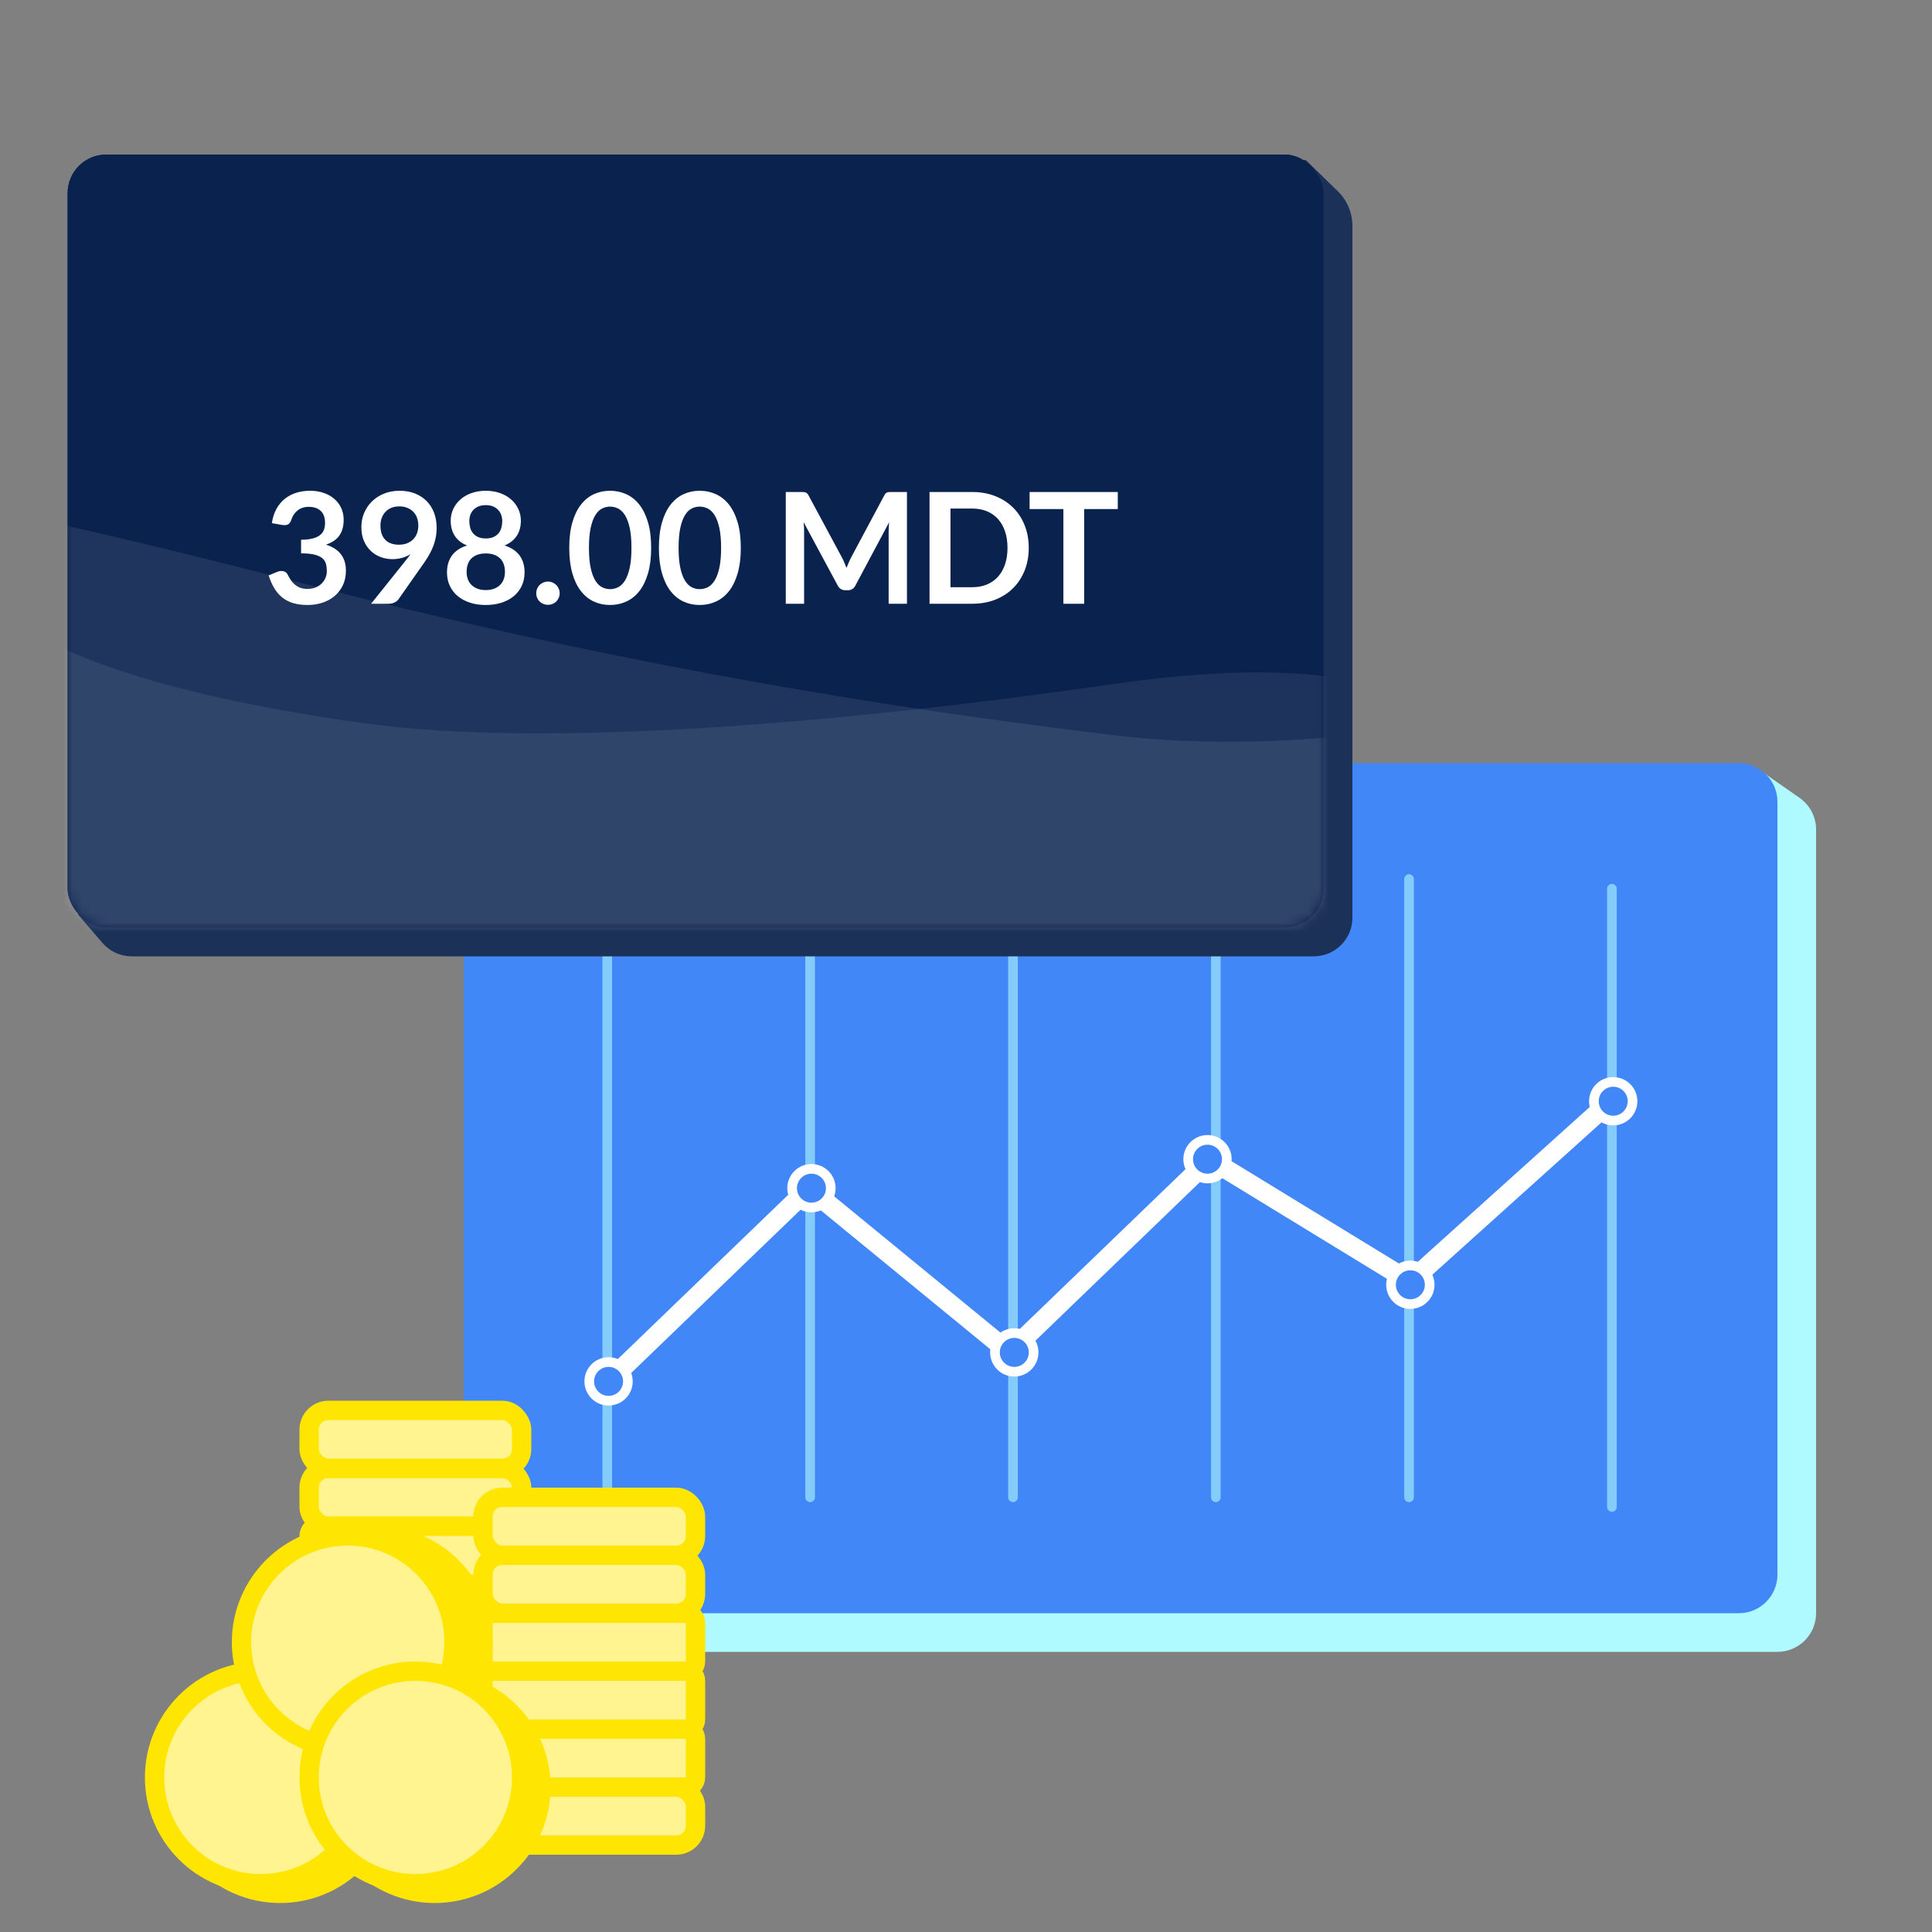 <?xml version="1.0" encoding="UTF-8"?>
<svg width="200px" height="200px" viewBox="0 0 200 200" version="1.1" xmlns="http://www.w3.org/2000/svg" xmlns:xlink="http://www.w3.org/1999/xlink">
    <rect x="0" y="0" width="200" height="200" fill="#808080" stroke="none"/>
    <!-- Generator: Sketch 53.2 (72643) - https://sketchapp.com -->
    <title>tutorial1</title>
    <desc>Created with Sketch.</desc>
    <defs>
        <rect id="path-1" x="0" y="0" width="130" height="80" rx="4"></rect>
    </defs>
    <g id="For-Beta" stroke="none" stroke-width="1" fill="none" fill-rule="evenodd">
        <g id="Tutorial_1" transform="translate(-80, -112)">
            <g id="Group-7" transform="translate(80, 112)">
                <path d="M55.768,82.909 L182.372,79.863 L186.288,82.593 C187.361,83.342 188,84.567 188,85.875 L188,88.241 L188,167 C188,169.209 186.209,171 184,171 L56.335,171 L55.37,171 C54.197,171 53.083,170.485 52.323,169.592 L49.077,165.776 L51.867,86.767 C51.942,84.651 53.652,82.96 55.768,82.909 Z" id="Rectangle-6-Copy-2" fill="#AFFAFF"></path>
                <path d="M52,79 L180,79 C182.209,79 184,80.791 184,83 L184,163 C184,165.209 182.209,167 180,167 L52,167 C49.791,167 48,165.209 48,163 L48,83 C48,80.791 49.791,79 52,79 Z" id="Rectangle-6" fill="#4187F7"></path>
                <path d="M166.864,92 L166.864,156" id="Line-3" stroke="#83CCFC" stroke-linecap="round"></path>
                <path d="M145.864,91 L145.864,155" id="Line-3-Copy" stroke="#83CCFC" stroke-linecap="round"></path>
                <path d="M125.864,91 L125.864,155" id="Line-3-Copy-2" stroke="#83CCFC" stroke-linecap="round"></path>
                <path d="M104.864,91 L104.864,155" id="Line-3-Copy-3" stroke="#83CCFC" stroke-linecap="round"></path>
                <path d="M83.864,91 L83.864,155" id="Line-3-Copy-4" stroke="#83CCFC" stroke-linecap="round"></path>
                <path d="M62.864,91 L62.864,155" id="Line-3-Copy-5" stroke="#83CCFC" stroke-linecap="round"></path>
                <g id="Group-6" transform="translate(7, 16)">
                    <path d="M6.587,6.81 L128.163,0.558 L131.486,3.791 C132.454,4.733 133,6.025 133,7.375 L133,79 C133,81.209 131.209,83 129,83 L6.634,83 C5.47,83 4.363,82.493 3.603,81.61 L1.098,78.701 L2.793,10.705 C2.845,8.614 4.499,6.917 6.587,6.81 Z" id="Rectangle-6-Copy" fill="#1C3158"></path>
                    <rect id="Rectangle-6-Copy" fill="#0A224E" x="0" y="0" width="130" height="80" rx="4"></rect>
                    <g id="Group">
                        <g id="background">
                            <mask id="mask-2" fill="white">
                                <use xlink:href="#path-1"></use>
                            </mask>
                            <use id="Mask" fill="#0A224E" xlink:href="#path-1"></use>
                            <g mask="url(#mask-2)">
                                <g transform="translate(-12, 36.522)">
                                    <g>
                                        <path d="M0.074,0.47 C-1.154,10.87 12.944,18.148 42.366,22.304 C62.195,25.105 94.104,22.07 120.081,18.313 C137.398,15.809 148.92,17.139 154.644,22.304 L154.644,46.722 L0.074,46.722 L0.074,0.47 Z" id="Rectangle" fill="#FFFFFF" opacity="0.079"></path>
                                        <path d="M0.08,0.452 C-1.114,-1.114 11.098,1.391 36.717,7.965 C75.145,17.825 104.838,21.709 120.228,23.578 C130.488,24.824 141.962,24.393 154.65,22.286 L154.65,46.704 L0.08,46.704 L0.08,0.452 Z" id="Rectangle" fill="#FFFFFF" opacity="0.086"></path>
                                    </g>
                                </g>
                            </g>
                        </g>
                        <path d="M25.088,34.804 C25.621,34.804 26.103,34.88 26.532,35.032 C26.961,35.184 27.328,35.395 27.632,35.664 C27.936,35.933 28.169,36.249 28.332,36.612 C28.495,36.975 28.576,37.367 28.576,37.788 C28.576,38.156 28.535,38.48 28.452,38.76 C28.369,39.04 28.249,39.284 28.092,39.492 C27.935,39.7 27.743,39.876 27.516,40.02 C27.289,40.164 27.032,40.284 26.744,40.38 C27.437,40.599 27.955,40.932 28.296,41.38 C28.637,41.828 28.808,42.391 28.808,43.068 C28.808,43.644 28.701,44.153 28.488,44.596 C28.275,45.039 27.987,45.411 27.624,45.712 C27.261,46.013 26.841,46.241 26.364,46.396 C25.887,46.551 25.381,46.628 24.848,46.628 C24.267,46.628 23.76,46.561 23.328,46.428 C22.896,46.295 22.52,46.097 22.2,45.836 C21.88,45.575 21.608,45.255 21.384,44.876 C21.16,44.497 20.968,44.06 20.808,43.564 L21.68,43.204 C21.829,43.14 21.981,43.108 22.136,43.108 C22.275,43.108 22.399,43.137 22.508,43.196 C22.617,43.255 22.701,43.34 22.76,43.452 C22.856,43.639 22.961,43.823 23.076,44.004 C23.191,44.185 23.328,44.347 23.488,44.488 C23.648,44.629 23.836,44.744 24.052,44.832 C24.268,44.92 24.525,44.964 24.824,44.964 C25.16,44.964 25.453,44.909 25.704,44.8 C25.955,44.691 26.164,44.548 26.332,44.372 C26.5,44.196 26.625,44 26.708,43.784 C26.791,43.568 26.832,43.351 26.832,43.132 C26.832,42.855 26.803,42.603 26.744,42.376 C26.685,42.149 26.563,41.956 26.376,41.796 C26.189,41.636 25.921,41.511 25.572,41.42 C25.223,41.329 24.755,41.284 24.168,41.284 L24.168,39.876 C24.653,39.871 25.056,39.825 25.376,39.74 C25.696,39.655 25.951,39.536 26.14,39.384 C26.329,39.232 26.461,39.049 26.536,38.836 C26.611,38.623 26.648,38.388 26.648,38.132 C26.648,37.583 26.499,37.168 26.2,36.888 C25.901,36.608 25.493,36.468 24.976,36.468 C24.507,36.468 24.117,36.592 23.808,36.84 C23.499,37.088 23.283,37.407 23.16,37.796 C23.096,37.999 23.008,38.144 22.896,38.232 C22.784,38.32 22.637,38.364 22.456,38.364 C22.371,38.364 22.28,38.356 22.184,38.34 L21.144,38.156 C21.224,37.601 21.379,37.115 21.608,36.696 C21.837,36.277 22.124,35.928 22.468,35.648 C22.812,35.368 23.207,35.157 23.652,35.016 C24.097,34.875 24.576,34.804 25.088,34.804 Z M33.608,41.884 C33.208,41.884 32.816,41.815 32.432,41.676 C32.048,41.537 31.705,41.328 31.404,41.048 C31.103,40.768 30.861,40.421 30.68,40.008 C30.499,39.595 30.408,39.111 30.408,38.556 C30.408,38.039 30.504,37.553 30.696,37.1 C30.888,36.647 31.157,36.249 31.504,35.908 C31.851,35.567 32.267,35.297 32.752,35.1 C33.237,34.903 33.773,34.804 34.36,34.804 C34.952,34.804 35.484,34.897 35.956,35.084 C36.428,35.271 36.831,35.532 37.164,35.868 C37.497,36.204 37.753,36.607 37.932,37.076 C38.111,37.545 38.2,38.06 38.2,38.62 C38.2,38.977 38.169,39.316 38.108,39.636 C38.047,39.956 37.959,40.264 37.844,40.56 C37.729,40.856 37.592,41.144 37.432,41.424 C37.272,41.704 37.093,41.985 36.896,42.268 L34.248,46.044 C34.157,46.172 34.023,46.28 33.844,46.368 C33.665,46.456 33.461,46.5 33.232,46.5 L31.416,46.5 L35.008,42.012 C35.099,41.9 35.184,41.791 35.264,41.684 C35.344,41.577 35.421,41.471 35.496,41.364 C35.229,41.535 34.936,41.664 34.616,41.752 C34.296,41.84 33.96,41.884 33.608,41.884 Z M36.304,38.42 C36.304,38.105 36.256,37.824 36.16,37.576 C36.064,37.328 35.928,37.119 35.752,36.948 C35.576,36.777 35.367,36.647 35.124,36.556 C34.881,36.465 34.616,36.42 34.328,36.42 C34.029,36.42 33.76,36.469 33.52,36.568 C33.28,36.667 33.076,36.804 32.908,36.98 C32.74,37.156 32.611,37.365 32.52,37.608 C32.429,37.851 32.384,38.116 32.384,38.404 C32.384,39.049 32.551,39.541 32.884,39.88 C33.217,40.219 33.691,40.388 34.304,40.388 C34.624,40.388 34.908,40.337 35.156,40.236 C35.404,40.135 35.613,39.996 35.784,39.82 C35.955,39.644 36.084,39.436 36.172,39.196 C36.26,38.956 36.304,38.697 36.304,38.42 Z M43.288,46.628 C42.691,46.628 42.145,46.548 41.652,46.388 C41.159,46.228 40.736,46.001 40.384,45.708 C40.032,45.415 39.759,45.06 39.564,44.644 C39.369,44.228 39.272,43.764 39.272,43.252 C39.272,42.569 39.44,41.992 39.776,41.52 C40.112,41.048 40.635,40.697 41.344,40.468 C40.779,40.233 40.356,39.9 40.076,39.468 C39.796,39.036 39.656,38.516 39.656,37.908 C39.656,37.471 39.745,37.063 39.924,36.684 C40.103,36.305 40.352,35.976 40.672,35.696 C40.992,35.416 41.375,35.197 41.82,35.04 C42.265,34.883 42.755,34.804 43.288,34.804 C43.821,34.804 44.311,34.883 44.756,35.04 C45.201,35.197 45.584,35.416 45.904,35.696 C46.224,35.976 46.473,36.305 46.652,36.684 C46.831,37.063 46.92,37.471 46.92,37.908 C46.92,38.516 46.779,39.036 46.496,39.468 C46.213,39.9 45.792,40.233 45.232,40.468 C45.941,40.697 46.464,41.048 46.8,41.52 C47.136,41.992 47.304,42.569 47.304,43.252 C47.304,43.764 47.207,44.228 47.012,44.644 C46.817,45.06 46.544,45.415 46.192,45.708 C45.84,46.001 45.417,46.228 44.924,46.388 C44.431,46.548 43.885,46.628 43.288,46.628 Z M43.288,45.084 C43.613,45.084 43.899,45.037 44.144,44.944 C44.389,44.851 44.596,44.721 44.764,44.556 C44.932,44.391 45.059,44.193 45.144,43.964 C45.229,43.735 45.272,43.487 45.272,43.22 C45.272,42.585 45.096,42.105 44.744,41.78 C44.392,41.455 43.907,41.292 43.288,41.292 C42.669,41.292 42.184,41.455 41.832,41.78 C41.48,42.105 41.304,42.585 41.304,43.22 C41.304,43.487 41.347,43.735 41.432,43.964 C41.517,44.193 41.644,44.391 41.812,44.556 C41.98,44.721 42.187,44.851 42.432,44.944 C42.677,45.037 42.963,45.084 43.288,45.084 Z M43.288,39.74 C43.608,39.74 43.877,39.689 44.096,39.588 C44.315,39.487 44.491,39.352 44.624,39.184 C44.757,39.016 44.852,38.824 44.908,38.608 C44.964,38.392 44.992,38.169 44.992,37.94 C44.992,37.721 44.957,37.513 44.888,37.316 C44.819,37.119 44.715,36.944 44.576,36.792 C44.437,36.64 44.261,36.519 44.048,36.428 C43.835,36.337 43.581,36.292 43.288,36.292 C42.995,36.292 42.741,36.337 42.528,36.428 C42.315,36.519 42.137,36.64 41.996,36.792 C41.855,36.944 41.751,37.119 41.684,37.316 C41.617,37.513 41.584,37.721 41.584,37.94 C41.584,38.169 41.612,38.392 41.668,38.608 C41.724,38.824 41.819,39.016 41.952,39.184 C42.085,39.352 42.261,39.487 42.48,39.588 C42.699,39.689 42.968,39.74 43.288,39.74 Z M48.512,45.412 C48.512,45.247 48.543,45.089 48.604,44.94 C48.665,44.791 48.751,44.663 48.86,44.556 C48.969,44.449 49.099,44.364 49.248,44.3 C49.397,44.236 49.557,44.204 49.728,44.204 C49.893,44.204 50.051,44.236 50.2,44.3 C50.349,44.364 50.477,44.449 50.584,44.556 C50.691,44.663 50.776,44.791 50.84,44.94 C50.904,45.089 50.936,45.247 50.936,45.412 C50.936,45.583 50.904,45.741 50.84,45.888 C50.776,46.035 50.691,46.161 50.584,46.268 C50.477,46.375 50.349,46.459 50.2,46.52 C50.051,46.581 49.893,46.612 49.728,46.612 C49.557,46.612 49.397,46.581 49.248,46.52 C49.099,46.459 48.969,46.375 48.86,46.268 C48.751,46.161 48.665,46.035 48.604,45.888 C48.543,45.741 48.512,45.583 48.512,45.412 Z M60.408,40.716 C60.408,41.724 60.3,42.6 60.084,43.344 C59.868,44.088 59.569,44.703 59.188,45.188 C58.807,45.673 58.356,46.035 57.836,46.272 C57.316,46.509 56.755,46.628 56.152,46.628 C55.549,46.628 54.991,46.509 54.476,46.272 C53.961,46.035 53.515,45.673 53.136,45.188 C52.757,44.703 52.461,44.088 52.248,43.344 C52.035,42.6 51.928,41.724 51.928,40.716 C51.928,39.703 52.035,38.825 52.248,38.084 C52.461,37.343 52.757,36.729 53.136,36.244 C53.515,35.759 53.961,35.397 54.476,35.16 C54.991,34.923 55.549,34.804 56.152,34.804 C56.755,34.804 57.316,34.923 57.836,35.16 C58.356,35.397 58.807,35.759 59.188,36.244 C59.569,36.729 59.868,37.343 60.084,38.084 C60.3,38.825 60.408,39.703 60.408,40.716 Z M58.368,40.716 C58.368,39.879 58.307,39.185 58.184,38.636 C58.061,38.087 57.897,37.649 57.692,37.324 C57.487,36.999 57.251,36.771 56.984,36.64 C56.717,36.509 56.44,36.444 56.152,36.444 C55.869,36.444 55.596,36.509 55.332,36.64 C55.068,36.771 54.835,36.999 54.632,37.324 C54.429,37.649 54.268,38.087 54.148,38.636 C54.028,39.185 53.968,39.879 53.968,40.716 C53.968,41.553 54.028,42.247 54.148,42.796 C54.268,43.345 54.429,43.783 54.632,44.108 C54.835,44.433 55.068,44.661 55.332,44.792 C55.596,44.923 55.869,44.988 56.152,44.988 C56.44,44.988 56.717,44.923 56.984,44.792 C57.251,44.661 57.487,44.433 57.692,44.108 C57.897,43.783 58.061,43.345 58.184,42.796 C58.307,42.247 58.368,41.553 58.368,40.716 Z M69.688,40.716 C69.688,41.724 69.58,42.6 69.364,43.344 C69.148,44.088 68.849,44.703 68.468,45.188 C68.087,45.673 67.636,46.035 67.116,46.272 C66.596,46.509 66.035,46.628 65.432,46.628 C64.829,46.628 64.271,46.509 63.756,46.272 C63.241,46.035 62.795,45.673 62.416,45.188 C62.037,44.703 61.741,44.088 61.528,43.344 C61.315,42.6 61.208,41.724 61.208,40.716 C61.208,39.703 61.315,38.825 61.528,38.084 C61.741,37.343 62.037,36.729 62.416,36.244 C62.795,35.759 63.241,35.397 63.756,35.16 C64.271,34.923 64.829,34.804 65.432,34.804 C66.035,34.804 66.596,34.923 67.116,35.16 C67.636,35.397 68.087,35.759 68.468,36.244 C68.849,36.729 69.148,37.343 69.364,38.084 C69.58,38.825 69.688,39.703 69.688,40.716 Z M67.648,40.716 C67.648,39.879 67.587,39.185 67.464,38.636 C67.341,38.087 67.177,37.649 66.972,37.324 C66.767,36.999 66.531,36.771 66.264,36.64 C65.997,36.509 65.72,36.444 65.432,36.444 C65.149,36.444 64.876,36.509 64.612,36.64 C64.348,36.771 64.115,36.999 63.912,37.324 C63.709,37.649 63.548,38.087 63.428,38.636 C63.308,39.185 63.248,39.879 63.248,40.716 C63.248,41.553 63.308,42.247 63.428,42.796 C63.548,43.345 63.709,43.783 63.912,44.108 C64.115,44.433 64.348,44.661 64.612,44.792 C64.876,44.923 65.149,44.988 65.432,44.988 C65.72,44.988 65.997,44.923 66.264,44.792 C66.531,44.661 66.767,44.433 66.972,44.108 C67.177,43.783 67.341,43.345 67.464,42.796 C67.587,42.247 67.648,41.553 67.648,40.716 Z M80.152,41.7 C80.243,41.871 80.327,42.048 80.404,42.232 C80.481,42.416 80.557,42.601 80.632,42.788 C80.707,42.596 80.784,42.407 80.864,42.22 C80.944,42.033 81.029,41.855 81.12,41.684 L84.544,35.276 C84.587,35.196 84.631,35.132 84.676,35.084 C84.721,35.036 84.772,35.001 84.828,34.98 C84.884,34.959 84.947,34.945 85.016,34.94 C85.085,34.935 85.168,34.932 85.264,34.932 L86.888,34.932 L86.888,46.5 L84.992,46.5 L84.992,39.028 C84.992,38.889 84.996,38.737 85.004,38.572 C85.012,38.407 85.024,38.239 85.04,38.068 L81.544,44.628 C81.464,44.777 81.36,44.893 81.232,44.976 C81.104,45.059 80.955,45.1 80.784,45.1 L80.488,45.1 C80.317,45.1 80.168,45.059 80.04,44.976 C79.912,44.893 79.808,44.777 79.728,44.628 L76.184,38.044 C76.205,38.22 76.22,38.392 76.228,38.56 C76.236,38.728 76.24,38.884 76.24,39.028 L76.24,46.5 L74.344,46.5 L74.344,34.932 L75.968,34.932 C76.064,34.932 76.147,34.935 76.216,34.94 C76.285,34.945 76.348,34.959 76.404,34.98 C76.46,35.001 76.512,35.036 76.56,35.084 C76.608,35.132 76.653,35.196 76.696,35.276 L80.152,41.7 Z M99.496,40.716 C99.496,41.564 99.355,42.343 99.072,43.052 C98.789,43.761 98.392,44.372 97.88,44.884 C97.368,45.396 96.752,45.793 96.032,46.076 C95.312,46.359 94.515,46.5 93.64,46.5 L89.224,46.5 L89.224,34.932 L93.64,34.932 C94.515,34.932 95.312,35.075 96.032,35.36 C96.752,35.645 97.368,36.043 97.88,36.552 C98.392,37.061 98.789,37.671 99.072,38.38 C99.355,39.089 99.496,39.868 99.496,40.716 Z M97.296,40.716 C97.296,40.081 97.211,39.512 97.04,39.008 C96.869,38.504 96.627,38.077 96.312,37.728 C95.997,37.379 95.615,37.111 95.164,36.924 C94.713,36.737 94.205,36.644 93.64,36.644 L91.392,36.644 L91.392,44.788 L93.64,44.788 C94.205,44.788 94.713,44.695 95.164,44.508 C95.615,44.321 95.997,44.053 96.312,43.704 C96.627,43.355 96.869,42.928 97.04,42.424 C97.211,41.92 97.296,41.351 97.296,40.716 Z M108.712,34.932 L108.712,36.7 L105.232,36.7 L105.232,46.5 L103.08,46.5 L103.08,36.7 L99.584,36.7 L99.584,34.932 L108.712,34.932 Z" id="398.00-MDT" fill="#FFFFFF"></path>
                    </g>
                </g>
                <g id="Group-3" transform="translate(31, 145)" fill="#FFF490" stroke="#FEE602" stroke-width="2">
                    <path d="M2,37 C1.448,37 1,37.448 1,38 L1,42 C1,42.552 1.448,43 2,43 L22,43 C22.552,43 23,42.552 23,42 L23,38 C23,37.448 22.552,37 22,37 L2,37 Z" id="Rectangle-5"></path>
                    <path d="M2,25 C1.448,25 1,25.448 1,26 L1,30 C1,30.552 1.448,31 2,31 L22,31 C22.552,31 23,30.552 23,30 L23,26 C23,25.448 22.552,25 22,25 L2,25 Z" id="Rectangle-5-Copy-3"></path>
                    <rect id="Rectangle-5-Copy" x="1" y="31" width="22" height="6" rx="2"></rect>
                    <path d="M2,19 C1.448,19 1,19.448 1,20 L1,24 C1,24.552 1.448,25 2,25 L22,25 C22.552,25 23,24.552 23,24 L23,20 C23,19.448 22.552,19 22,19 L2,19 Z" id="Rectangle-5-Copy-4"></path>
                    <rect id="Rectangle-5-Copy-2" x="1" y="7" width="22" height="6" rx="2"></rect>
                    <rect id="Rectangle-5-Copy-6" x="1" y="1" width="22" height="6" rx="2"></rect>
                    <path d="M2,13 C1.448,13 1,13.448 1,14 L1,18 C1,18.552 1.448,19 2,19 L22,19 C22.552,19 23,18.552 23,18 L23,14 C23,13.448 22.552,13 22,13 L2,13 Z" id="Rectangle-5-Copy-5"></path>
                </g>
                <g id="Group-3-Copy" transform="translate(49, 154)" fill="#FFF490" stroke="#FEE602" stroke-width="2">
                    <path d="M2,25 C1.448,25 1,25.448 1,26 L1,30 C1,30.552 1.448,31 2,31 L22,31 C22.552,31 23,30.552 23,30 L23,26 C23,25.448 22.552,25 22,25 L2,25 Z" id="Rectangle-5-Copy-3"></path>
                    <rect id="Rectangle-5-Copy" x="1" y="31" width="22" height="6" rx="2"></rect>
                    <path d="M2,19 C1.448,19 1,19.448 1,20 L1,24 C1,24.552 1.448,25 2,25 L22,25 C22.552,25 23,24.552 23,24 L23,20 C23,19.448 22.552,19 22,19 L2,19 Z" id="Rectangle-5-Copy-4"></path>
                    <rect id="Rectangle-5-Copy-2" x="1" y="7" width="22" height="6" rx="2"></rect>
                    <rect id="Rectangle-5-Copy-6" x="1" y="1" width="22" height="6" rx="2"></rect>
                    <path d="M2,13 C1.448,13 1,13.448 1,14 L1,18 C1,18.552 1.448,19 2,19 L22,19 C22.552,19 23,18.552 23,18 L23,14 C23,13.448 22.552,13 22,13 L2,13 Z" id="Rectangle-5-Copy-5"></path>
                </g>
                <g id="Group-4" transform="translate(61, 112)" stroke="#FFFFFF">
                    <polyline id="Line-2" stroke-width="2" stroke-linecap="round" stroke-linejoin="round" points="2 31 22.745 11 43.489 28 64.234 8 84.978 20.679 105.723 2"></polyline>
                    <circle id="Oval-6" fill="#4187F7" cx="106" cy="2" r="2"></circle>
                    <circle id="Oval-6-Copy" fill="#4187F7" cx="85" cy="21" r="2"></circle>
                    <circle id="Oval-6-Copy-2" fill="#4187F7" cx="64" cy="8" r="2"></circle>
                    <circle id="Oval-6-Copy-3" fill="#4187F7" cx="44" cy="28" r="2"></circle>
                    <circle id="Oval-6-Copy-4" fill="#4187F7" cx="23" cy="11" r="2"></circle>
                    <circle id="Oval-6-Copy-5" fill="#4187F7" cx="2" cy="31" r="2"></circle>
                </g>
                <g id="Group-4" transform="translate(15, 158)">
                    <circle id="Oval-4-Copy-3" fill="#FEE602" cx="30" cy="27" r="12"></circle>
                    <circle id="Oval-4-Copy-4" fill="#FEE602" cx="24" cy="12" r="12"></circle>
                    <circle id="Oval-4-Copy-5" fill="#FEE602" cx="14" cy="27" r="12"></circle>
                    <circle id="Oval-4" stroke="#FEE602" stroke-width="2" fill="#FFF490" cx="12" cy="26" r="11"></circle>
                    <circle id="Oval-4-Copy" stroke="#FEE602" stroke-width="2" fill="#FFF490" cx="21" cy="12" r="11"></circle>
                    <circle id="Oval-4-Copy-2" stroke="#FEE602" stroke-width="2" fill="#FFF490" cx="28" cy="26" r="11"></circle>
                </g>
            </g>
        </g>
    </g>
</svg>